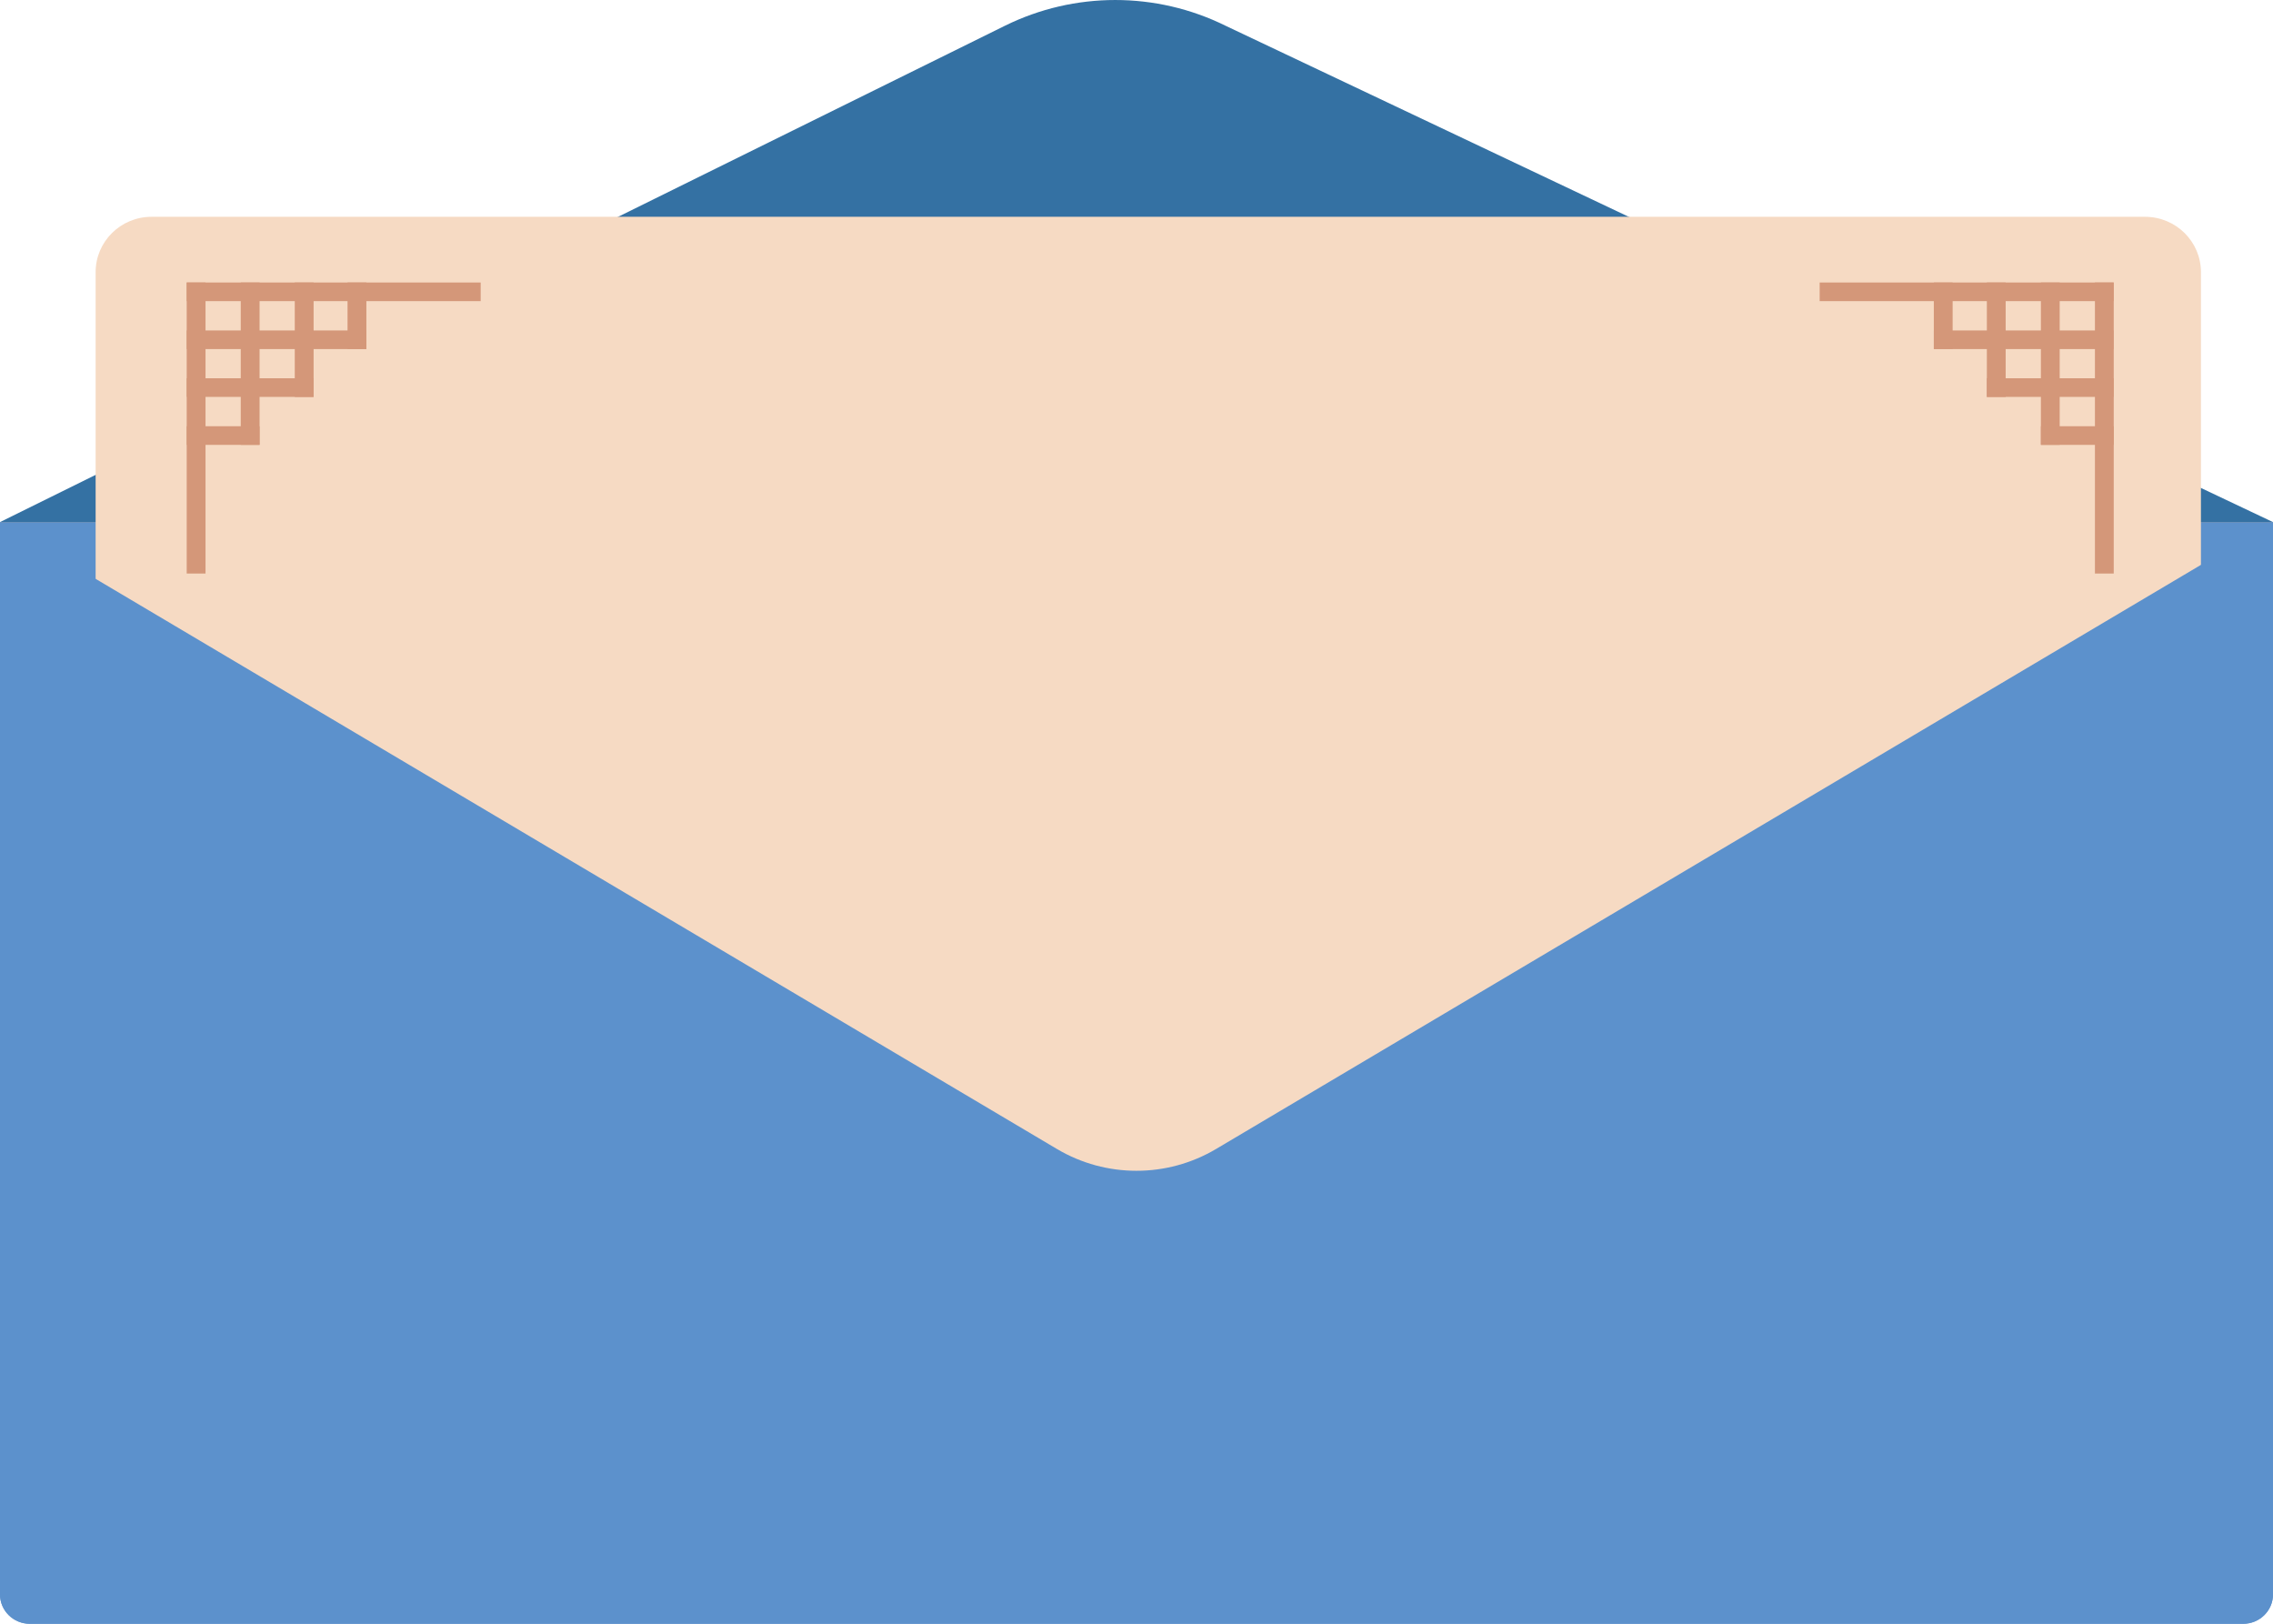 <svg width="70" height="50" viewBox="0 0 70 50" fill="none" xmlns="http://www.w3.org/2000/svg">
<path d="M70 16.078H0L35.001 36.834L70 16.078Z" fill="#D49779"/>
<path d="M69.084 50.001H0.916C0.41 50.001 0 49.595 0 49.095V16.078H70V49.095C70 49.595 69.59 50.001 69.084 50.001Z" fill="#5C91CC"/>
<path d="M0 16.077L30.948 0.793C33.088 -0.264 35.605 -0.264 37.743 0.793L70 16.077H0Z" fill="#3471A3"/>
<path d="M66.06 6.676H4.666C3.716 6.676 2.945 7.439 2.945 8.38V35.13C2.945 36.071 3.716 36.834 4.666 36.834H66.06C67.01 36.834 67.781 36.071 67.781 35.13V8.38C67.781 7.439 67.01 6.676 66.06 6.676Z" fill="#F6DAC3"/>
<path d="M32.55 35.381L0 16.078V49.095C0 49.595 0.41 50.001 0.916 50.001H69.084C69.59 50.001 70 49.595 70 49.095V16.078L37.45 35.381C35.941 36.276 34.058 36.276 32.55 35.381Z" fill="#5C91CC"/>
<path d="M6.329 8.699H5.75V17.661H6.329V8.699Z" fill="#D49779"/>
<path d="M7.994 8.699H7.414V13.698H7.994V8.699Z" fill="#D49779"/>
<path d="M9.658 8.699H9.078V12.223H9.658V8.699Z" fill="#D49779"/>
<path d="M11.283 8.699H10.703V10.748H11.283V8.699Z" fill="#D49779"/>
<path d="M14.803 8.699H5.75V9.273H14.803V8.699Z" fill="#D49779"/>
<path d="M11.284 10.176H5.75V10.749H11.284V10.176Z" fill="#D49779"/>
<path d="M9.656 11.648H5.75V12.222H9.656V11.648Z" fill="#D49779"/>
<path d="M7.993 13.125H5.75V13.699H7.993V13.125Z" fill="#D49779"/>
<path d="M65.095 8.699H64.516V17.661H65.095V8.699Z" fill="#D49779"/>
<path d="M63.431 8.699H62.852V13.698H63.431V8.699Z" fill="#D49779"/>
<path d="M61.767 8.699H61.188V12.223H61.767V8.699Z" fill="#D49779"/>
<path d="M60.134 8.699H59.555V10.748H60.134V8.699Z" fill="#D49779"/>
<path d="M65.092 8.699H56.039V9.273H65.092V8.699Z" fill="#D49779"/>
<path d="M65.089 10.176H59.555V10.749H65.089V10.176Z" fill="#D49779"/>
<path d="M65.093 11.648H61.188V12.222H65.093V11.648Z" fill="#D49779"/>
<path d="M65.094 13.125H62.852V13.699H65.094V13.125Z" fill="#D49779"/>
</svg>
